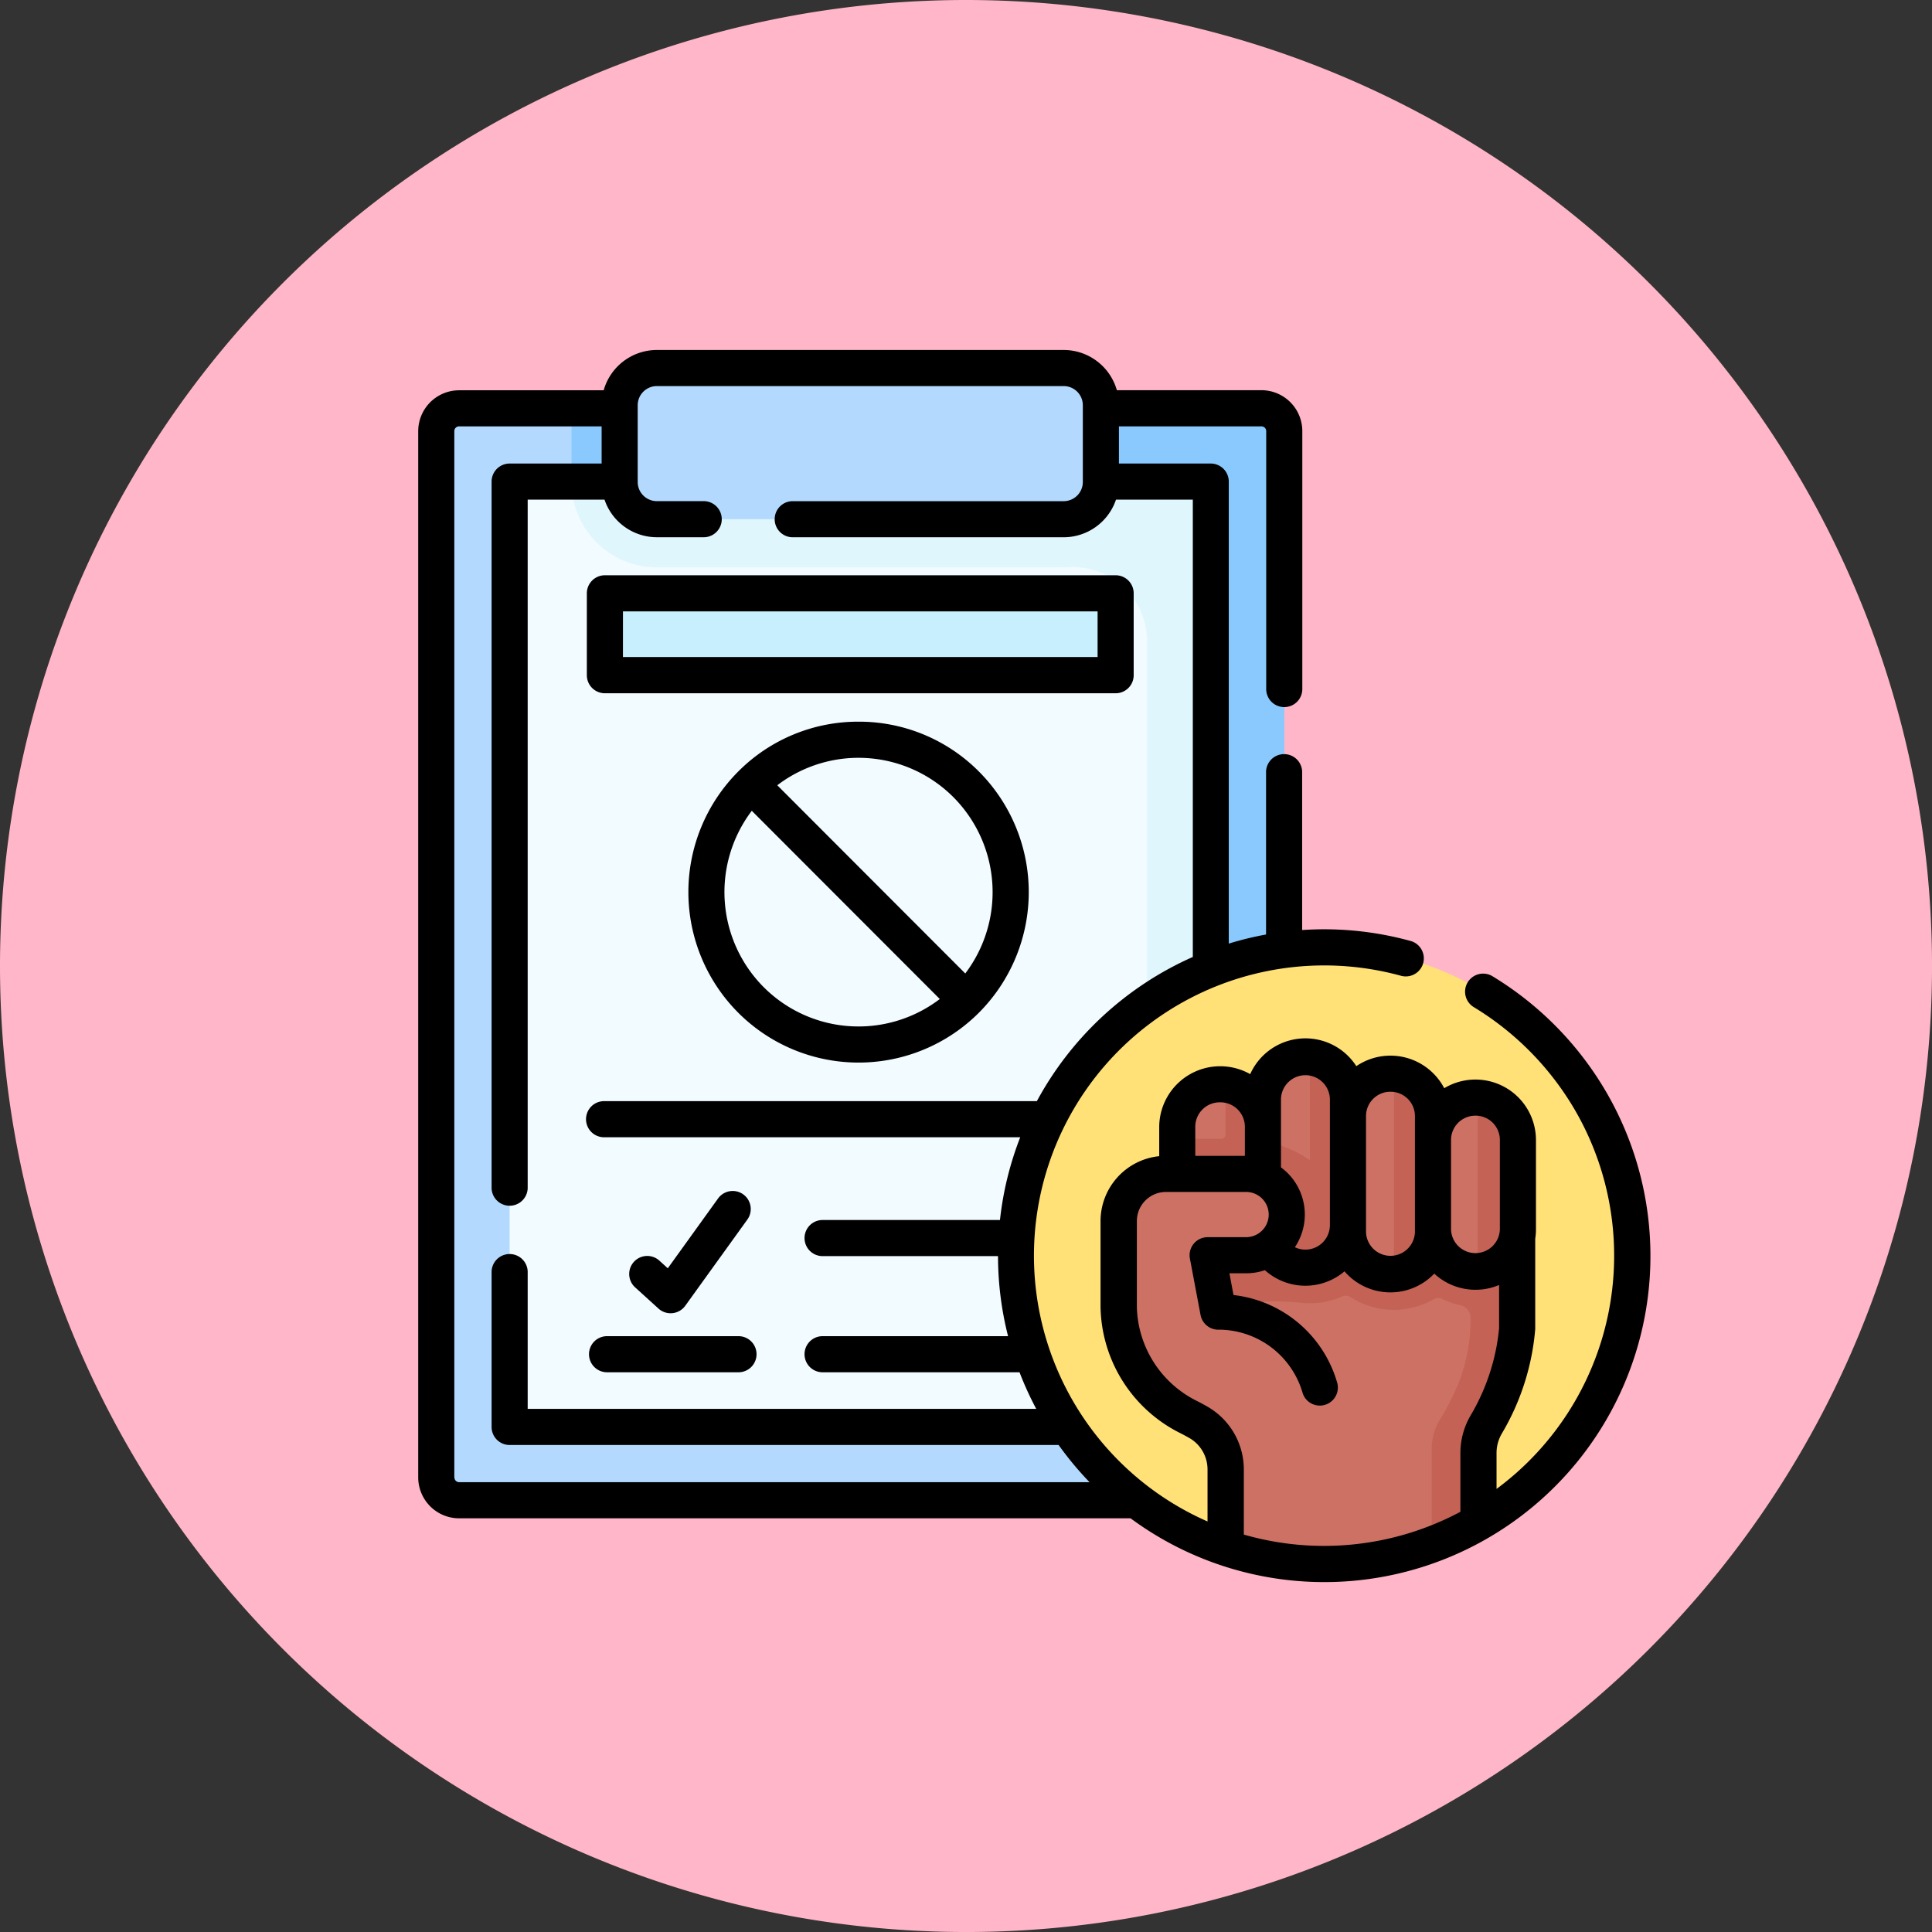 <svg xmlns="http://www.w3.org/2000/svg" width="84.945" height="84.945" viewBox="0 0 84.945 84.945">
  <rect x="0" y="0" width="84.945" height="84.945" fill="#333333" stroke="none"/>
  <g id="Grupo_1097877" data-name="Grupo 1097877" transform="translate(-185.986 -2974)">
    <path id="Trazado_861606" data-name="Trazado 861606" d="M42.473,0A42.473,42.473,0,1,1,0,42.473,42.473,42.473,0,0,1,42.473,0Z" transform="translate(185.986 2974)" fill="#ffb6c8"/>
    <g id="petition_12691634" transform="translate(204.374 2989.388)">
      <g id="Grupo_1134766" data-name="Grupo 1134766" transform="translate(0.793 0.793)">
        <path id="Trazado_938916" data-name="Trazado 938916" d="M43.36,72.258H8.5a1,1,0,0,1-1-1v-46a1,1,0,0,1,1-1h4.945l16.187,2.4,8.377-1.464,5.067.109a1,1,0,0,1,1,1l.282,44.952A1,1,0,0,1,43.36,72.258Z" transform="translate(-7.5 -22.481)" fill="#b3dafe"/>
        <path id="Trazado_938917" data-name="Trazado 938917" d="M300.471,25.252v46a1,1,0,0,1-1,1H293.44a1,1,0,0,0,1-1v-46a1,1,0,0,0-.478-.855l.562-.147h4.946A1,1,0,0,1,300.471,25.252Z" transform="translate(-263.187 -22.478)" fill="#8ac9fe"/>
        <path id="Trazado_938918" data-name="Trazado 938918" d="M89.1,24.25v3.24a3.755,3.755,0,0,1-3.752,3.751H67.462A3.755,3.755,0,0,1,63.71,27.49V24.25Z" transform="translate(-57.763 -22.478)" fill="#8ac9fe"/>
        <path id="Trazado_938919" data-name="Trazado 938919" d="M37.994,95.73V55.225a.529.529,0,0,1,.529-.529h2.192l14.872,1.653,9.778-1.036,2.309-.021a.529.529,0,0,1,.529.529l.623,39.909a.529.529,0,0,1-.529.529H38.523A.529.529,0,0,1,37.994,95.73Z" transform="translate(-34.768 -49.703)" fill="#f2fbff"/>
        <path id="Trazado_938920" data-name="Trazado 938920" d="M91.292,54.7H63.71v.018a3.751,3.751,0,0,0,3.751,3.751H85.348q.1,0,.207-.006A3.258,3.258,0,0,1,89.016,61.7V96.263h2.276a.529.529,0,0,0,.529-.529v-40.5A.529.529,0,0,0,91.292,54.7Z" transform="translate(-57.763 -49.706)" fill="#dff6fd"/>
        <path id="Trazado_938921" data-name="Trazado 938921" d="M103.236,14.147H85.349a1.635,1.635,0,0,1-1.635-1.635V9.135A1.635,1.635,0,0,1,85.349,7.5h17.887a1.635,1.635,0,0,1,1.635,1.635v3.376A1.635,1.635,0,0,1,103.236,14.147Z" transform="translate(-75.651 -7.5)" fill="#b3dafe"/>
        <path id="Trazado_938922" data-name="Trazado 938922" d="M99.717,101.179H77.9a.317.317,0,0,0-.317.317v2.96a.317.317,0,0,0,.317.317H99.717a.317.317,0,0,0,.317-.317V101.5A.317.317,0,0,0,99.717,101.179Z" transform="translate(-70.165 -91.268)" fill="#c8effe"/>
        <path id="Trazado_938923" data-name="Trazado 938923" d="M261.813,274.5a16.153,16.153,0,0,0-4.163.14,13.552,13.552,0,1,1,11.234-1.179C266.413,273.592,264.329,274.5,261.813,274.5Z" transform="translate(-222.95 -222.773)" fill="#ffe177"/>
        <path id="Trazado_938924" data-name="Trazado 938924" d="M307.377,342.783a2.462,2.462,0,0,0-.334,1.241l.033,2.645a14.342,14.342,0,0,0-1.847,1.568,13.545,13.545,0,0,1-9.067.14v-3.642a2.366,2.366,0,0,0-1.182-2.049q-.175-.1-.384-.21a5.46,5.46,0,0,1-3.083-4.807l0-3.008.47-.719c0-.266-.42-.53-.328-.763a2.05,2.05,0,0,1,1.907-1.3h.758l.2-.861c0-1.013,13.894.67,13.894,1.176l.349,5.078.022.639A9.652,9.652,0,0,1,307.377,342.783Z" transform="translate(-261.462 -296.507)" fill="#ce7165"/>
        <g id="Grupo_1134765" data-name="Grupo 1134765" transform="translate(33.107 30.267)">
          <path id="Trazado_938925" data-name="Trazado 938925" d="M334.958,346.3v3.593a9.791,9.791,0,0,1-1.378,4.893,2.462,2.462,0,0,0-.334,1.241V359.2a13.377,13.377,0,0,1-2.167,1.039v-4.213a2.462,2.462,0,0,1,.334-1.241,11.114,11.114,0,0,0,.876-1.726,7.72,7.72,0,0,0,.5-2.791.569.569,0,0,0-.446-.553,3.458,3.458,0,0,1-.8-.279.388.388,0,0,0-.369.01,3.532,3.532,0,0,1-3.664-.089.388.388,0,0,0-.37-.029,3.5,3.5,0,0,1-1.42.3,3.448,3.448,0,0,1-.494-.035,11.636,11.636,0,0,0-2.84.088c-.238.048-.75-.59-.75-.59l-1.221-4.966,13.837.075Z" transform="translate(-320.42 -338.772)" fill="#c46255"/>
          <path id="Trazado_938926" data-name="Trazado 938926" d="M426.6,312.52c0-1.013.361-2.021,1.381-2.021a1.838,1.838,0,0,1,1.844,1.834v3.9a1.839,1.839,0,0,1-1.846,1.834c-.694,0-1.469-1.023-1.469-2.036Z" transform="translate(-415.286 -308.708)" fill="#c46255"/>
          <path id="Trazado_938927" data-name="Trazado 938927" d="M355.339,295.492v5.351a1.762,1.762,0,0,0,.408,1.033c.288.4.435.791.945.862a1.754,1.754,0,0,0,.258.018,1.848,1.848,0,0,0,1.848-1.848l.6-2.224-.6-2.59v-.675a1.847,1.847,0,0,0-1.848-1.848A1.725,1.725,0,0,0,355.339,295.492Z" transform="translate(-351.645 -293.572)" fill="#c46255"/>
        </g>
        <path id="Trazado_938928" data-name="Trazado 938928" d="M415.9,312.335l-.834,2.135.834,1.763a1.821,1.821,0,0,0,.541,1.3,1.847,1.847,0,0,0,1.3.538V310.5A1.842,1.842,0,0,0,415.9,312.335Z" transform="translate(-371.95 -278.442)" fill="#ce7165"/>
        <path id="Trazado_938929" data-name="Trazado 938929" d="M390.021,307.293l.1.222c0,1.013.514,1.879,1.534,1.879a1.842,1.842,0,0,0,1.848-1.835v-5.054a1.841,1.841,0,0,0-1.848-1.834c-1.02,0-1.471,1.162-1.471,2.175Z" transform="translate(-349.55 -269.653)" fill="#c46255"/>
        <path id="Trazado_938930" data-name="Trazado 938930" d="M347.023,295.325v1.293l-.722,1.038.722,3.349a1.845,1.845,0,0,0,.808,1.434.67.67,0,0,0,1.037-.563v-8.3A1.848,1.848,0,0,0,347.023,295.325Z" transform="translate(-310.456 -263.305)" fill="#ce7165"/>
        <path id="Trazado_938931" data-name="Trazado 938931" d="M318.027,307.435v-.8a1.853,1.853,0,0,1,1.847-1.621l.757,3.1Z" transform="translate(-285.173 -273.541)" fill="#ce7165"/>
        <path id="Trazado_938932" data-name="Trazado 938932" d="M324,308.91a3.115,3.115,0,0,0-.443-.558,5.2,5.2,0,0,0-1.818-.79v-.709a1.818,1.818,0,0,0-.548-1.3,1.873,1.873,0,0,0-1.319-.538h0v2.231a.185.185,0,0,1-.185.185h-1.661v2.9l1.845.234a18.53,18.53,0,0,1,1.868,2.306c.288.4,1.025.168,1.536.239a3.45,3.45,0,0,0,1.2-2.55A3.1,3.1,0,0,0,324,308.91Z" transform="translate(-285.171 -273.541)" fill="#c46255"/>
        <path id="Trazado_938933" data-name="Trazado 938933" d="M388.044,302.443v5.179a1.841,1.841,0,0,0,1.845,1.772v-8.723a1.846,1.846,0,0,0-1.306.537A1.821,1.821,0,0,0,388.044,302.443Z" transform="translate(-347.782 -269.653)" fill="#ce7165"/>
        <path id="Trazado_938934" data-name="Trazado 938934" d="M296.081,347.844l-.4-2.145a.261.261,0,0,1,.256-.31l1.546-.006a1.764,1.764,0,1,0,.02-3.527h-3.274l-.55,0a2.154,2.154,0,0,0-2.171,2.046v.729l0,3.009a5.567,5.567,0,0,0,3.235,4.885Z" transform="translate(-261.455 -306.48)" fill="#ce7165"/>
      </g>
      <g id="Grupo_1134768" data-name="Grupo 1134768" transform="translate(0.793 0.793)">
        <path id="Trazado_938935" data-name="Trazado 938935" d="M43.36,72.258H8.5a1,1,0,0,1-1-1v-46a1,1,0,0,1,1-1h4.945l16.187,2.4,8.377-1.464,5.067.109a1,1,0,0,1,1,1l.282,44.952A1,1,0,0,1,43.36,72.258Z" transform="translate(-7.5 -22.481)" fill="#b3dafe"/>
        <path id="Trazado_938936" data-name="Trazado 938936" d="M300.471,25.252v46a1,1,0,0,1-1,1H293.44a1,1,0,0,0,1-1v-46a1,1,0,0,0-.478-.855l.562-.147h4.946A1,1,0,0,1,300.471,25.252Z" transform="translate(-263.187 -22.478)" fill="#8ac9fe"/>
        <path id="Trazado_938937" data-name="Trazado 938937" d="M89.1,24.25v3.24a3.755,3.755,0,0,1-3.752,3.751H67.462A3.755,3.755,0,0,1,63.71,27.49V24.25Z" transform="translate(-57.763 -22.478)" fill="#8ac9fe"/>
        <path id="Trazado_938938" data-name="Trazado 938938" d="M37.994,95.73V55.225a.529.529,0,0,1,.529-.529h2.192l14.872,1.653,9.778-1.036,2.309-.021a.529.529,0,0,1,.529.529l.623,39.909a.529.529,0,0,1-.529.529H38.523A.529.529,0,0,1,37.994,95.73Z" transform="translate(-34.768 -49.703)" fill="#f2fbff"/>
        <path id="Trazado_938939" data-name="Trazado 938939" d="M91.292,54.7H63.71v.018a3.751,3.751,0,0,0,3.751,3.751H85.348q.1,0,.207-.006A3.258,3.258,0,0,1,89.016,61.7V96.263h2.276a.529.529,0,0,0,.529-.529v-40.5A.529.529,0,0,0,91.292,54.7Z" transform="translate(-57.763 -49.706)" fill="#dff6fd"/>
        <path id="Trazado_938940" data-name="Trazado 938940" d="M103.236,14.147H85.349a1.635,1.635,0,0,1-1.635-1.635V9.135A1.635,1.635,0,0,1,85.349,7.5h17.887a1.635,1.635,0,0,1,1.635,1.635v3.376A1.635,1.635,0,0,1,103.236,14.147Z" transform="translate(-75.651 -7.5)" fill="#b3dafe"/>
        <path id="Trazado_938941" data-name="Trazado 938941" d="M99.717,101.179H77.9a.317.317,0,0,0-.317.317v2.96a.317.317,0,0,0,.317.317H99.717a.317.317,0,0,0,.317-.317V101.5A.317.317,0,0,0,99.717,101.179Z" transform="translate(-70.165 -91.268)" fill="#c8effe"/>
        <path id="Trazado_938942" data-name="Trazado 938942" d="M261.813,274.5a16.153,16.153,0,0,0-4.163.14,13.552,13.552,0,1,1,11.234-1.179C266.413,273.592,264.329,274.5,261.813,274.5Z" transform="translate(-222.95 -222.773)" fill="#ffe177"/>
        <path id="Trazado_938943" data-name="Trazado 938943" d="M307.377,342.783a2.462,2.462,0,0,0-.334,1.241l.033,2.645a14.342,14.342,0,0,0-1.847,1.568,13.545,13.545,0,0,1-9.067.14v-3.642a2.366,2.366,0,0,0-1.182-2.049q-.175-.1-.384-.21a5.46,5.46,0,0,1-3.083-4.807l0-3.008.47-.719c0-.266-.42-.53-.328-.763a2.05,2.05,0,0,1,1.907-1.3h.758l.2-.861c0-1.013,13.894.67,13.894,1.176l.349,5.078.022.639A9.652,9.652,0,0,1,307.377,342.783Z" transform="translate(-261.462 -296.507)" fill="#ce7165"/>
        <g id="Grupo_1134767" data-name="Grupo 1134767" transform="translate(33.107 30.267)">
          <path id="Trazado_938944" data-name="Trazado 938944" d="M334.958,346.3v3.593a9.791,9.791,0,0,1-1.378,4.893,2.462,2.462,0,0,0-.334,1.241V359.2a13.377,13.377,0,0,1-2.167,1.039v-4.213a2.462,2.462,0,0,1,.334-1.241,11.114,11.114,0,0,0,.876-1.726,7.72,7.72,0,0,0,.5-2.791.569.569,0,0,0-.446-.553,3.458,3.458,0,0,1-.8-.279.388.388,0,0,0-.369.01,3.532,3.532,0,0,1-3.664-.089.388.388,0,0,0-.37-.029,3.5,3.5,0,0,1-1.42.3,3.448,3.448,0,0,1-.494-.035,11.636,11.636,0,0,0-2.84.088c-.238.048-.75-.59-.75-.59l-1.221-4.966,13.837.075Z" transform="translate(-320.42 -338.772)" fill="#c46255"/>
          <path id="Trazado_938945" data-name="Trazado 938945" d="M426.6,312.52c0-1.013.361-2.021,1.381-2.021a1.838,1.838,0,0,1,1.844,1.834v3.9a1.839,1.839,0,0,1-1.846,1.834c-.694,0-1.469-1.023-1.469-2.036Z" transform="translate(-415.286 -308.708)" fill="#c46255"/>
          <path id="Trazado_938946" data-name="Trazado 938946" d="M355.339,295.492v5.351a1.762,1.762,0,0,0,.408,1.033c.288.4.435.791.945.862a1.754,1.754,0,0,0,.258.018,1.848,1.848,0,0,0,1.848-1.848l.6-2.224-.6-2.59v-.675a1.847,1.847,0,0,0-1.848-1.848A1.725,1.725,0,0,0,355.339,295.492Z" transform="translate(-351.645 -293.572)" fill="#c46255"/>
        </g>
        <path id="Trazado_938947" data-name="Trazado 938947" d="M415.9,312.335l-.834,2.135.834,1.763a1.821,1.821,0,0,0,.541,1.3,1.847,1.847,0,0,0,1.3.538V310.5A1.842,1.842,0,0,0,415.9,312.335Z" transform="translate(-371.95 -278.442)" fill="#ce7165"/>
        <path id="Trazado_938948" data-name="Trazado 938948" d="M390.021,307.293l.1.222c0,1.013.514,1.879,1.534,1.879a1.842,1.842,0,0,0,1.848-1.835v-5.054a1.841,1.841,0,0,0-1.848-1.834c-1.02,0-1.471,1.162-1.471,2.175Z" transform="translate(-349.55 -269.653)" fill="#c46255"/>
        <path id="Trazado_938949" data-name="Trazado 938949" d="M347.023,295.325v1.293l-.722,1.038.722,3.349a1.845,1.845,0,0,0,.808,1.434.67.67,0,0,0,1.037-.563v-8.3A1.848,1.848,0,0,0,347.023,295.325Z" transform="translate(-310.456 -263.305)" fill="#ce7165"/>
        <path id="Trazado_938950" data-name="Trazado 938950" d="M318.027,307.435v-.8a1.853,1.853,0,0,1,1.847-1.621l.757,3.1Z" transform="translate(-285.173 -273.541)" fill="#ce7165"/>
        <path id="Trazado_938951" data-name="Trazado 938951" d="M324,308.91a3.115,3.115,0,0,0-.443-.558,5.2,5.2,0,0,0-1.818-.79v-.709a1.818,1.818,0,0,0-.548-1.3,1.873,1.873,0,0,0-1.319-.538h0v2.231a.185.185,0,0,1-.185.185h-1.661v2.9l1.845.234a18.53,18.53,0,0,1,1.868,2.306c.288.4,1.025.168,1.536.239a3.45,3.45,0,0,0,1.2-2.55A3.1,3.1,0,0,0,324,308.91Z" transform="translate(-285.171 -273.541)" fill="#c46255"/>
        <path id="Trazado_938952" data-name="Trazado 938952" d="M388.044,302.443v5.179a1.841,1.841,0,0,0,1.845,1.772v-8.723a1.846,1.846,0,0,0-1.306.537A1.821,1.821,0,0,0,388.044,302.443Z" transform="translate(-347.782 -269.653)" fill="#ce7165"/>
        <path id="Trazado_938953" data-name="Trazado 938953" d="M296.081,347.844l-.4-2.145a.261.261,0,0,1,.256-.31l1.546-.006a1.764,1.764,0,1,0,.02-3.527h-3.274l-.55,0a2.154,2.154,0,0,0-2.171,2.046v.729l0,3.009a5.567,5.567,0,0,0,3.235,4.885Z" transform="translate(-261.455 -306.48)" fill="#ce7165"/>
      </g>
      <g id="Grupo_1134769" data-name="Grupo 1134769" transform="translate(0 0)">
        <path id="Trazado_938954" data-name="Trazado 938954" d="M119.741,154.46a7.432,7.432,0,0,0-5.292,2.194h0a7.509,7.509,0,0,0,0,10.6,7.48,7.48,0,0,0,10.586,0h0a7.509,7.509,0,0,0,0-10.6A7.432,7.432,0,0,0,119.741,154.46Zm-4.171,11.672a5.921,5.921,0,0,1-.523-7.754l8.266,8.276a5.892,5.892,0,0,1-7.744-.523Zm8.864-.6-8.266-8.276a5.892,5.892,0,0,1,7.743.523A5.921,5.921,0,0,1,124.434,165.531Z" transform="translate(-100.381 -138.118)"/>
        <path id="Trazado_938955" data-name="Trazado 938955" d="M72.035,411.413h5.722a.794.794,0,1,0,0-1.587H72.035a.794.794,0,1,0,0,1.587Z" transform="translate(-63.704 -366.466)"/>
        <path id="Trazado_938956" data-name="Trazado 938956" d="M88.954,354.643a.794.794,0,0,0,1.178-.123l2.73-3.79a.793.793,0,0,0-1.288-.927l-2.21,3.069-.37-.336a.793.793,0,1,0-1.067,1.174Z" transform="translate(-78.391 -312.497)"/>
        <path id="Trazado_938957" data-name="Trazado 938957" d="M70.874,98.861H93.329a.793.793,0,0,0,.794-.794v-3.6a.793.793,0,0,0-.794-.794H70.874a.793.793,0,0,0-.794.794v3.6A.793.793,0,0,0,70.874,98.861Zm.794-3.6H92.536v2.008H71.667Z" transform="translate(-62.666 -83.768)"/>
        <path id="Trazado_938958" data-name="Trazado 938958" d="M52.265,32.679a14.469,14.469,0,0,0-5.01-5.131.794.794,0,1,0-.825,1.356,12.879,12.879,0,0,1,4.459,4.567,12.754,12.754,0,0,1-3.478,16.605V48.5a1.691,1.691,0,0,1,.23-.854,10.75,10.75,0,0,0,1.471-4.6V39.076a2.64,2.64,0,0,0,.032-.408V34.726a2.661,2.661,0,0,0-4.033-2.268,2.668,2.668,0,0,0-3.865-.97,2.66,2.66,0,0,0-4.666.351,2.681,2.681,0,0,0-4,2.3v1.307A2.871,2.871,0,0,0,30,38.3l0,3.78a6.322,6.322,0,0,0,3.55,5.565c.128.066.252.134.369.2a1.594,1.594,0,0,1,.785,1.377v2.285a12.762,12.762,0,0,1,8.531-23.986.794.794,0,0,0,.425-1.529,14.317,14.317,0,0,0-3.837-.522c-.322,0-.642.012-.959.033V18.591a.794.794,0,1,0-1.587,0V25.7a14.207,14.207,0,0,0-1.639.4V5.787a.793.793,0,0,0-.794-.794H30.808V3.359h6.268a.208.208,0,0,1,.208.208V14.879a.794.794,0,1,0,1.587,0V3.568a1.8,1.8,0,0,0-1.8-1.8H30.717A2.433,2.433,0,0,0,28.379,0H10.492A2.433,2.433,0,0,0,8.154,1.772H1.8A1.8,1.8,0,0,0,0,3.568v46a1.8,1.8,0,0,0,1.8,1.8H31.261c.02,0,.04,0,.059,0A14.339,14.339,0,0,0,52.265,32.679Zm-5.779.985a1.068,1.068,0,0,1,1.071,1.061v3.942a1.074,1.074,0,0,1-2.147,0V34.726a1.07,1.07,0,0,1,1.076-1.061Zm-3.739-1.051a1.07,1.07,0,0,1,1.076,1.061v5.11a1.076,1.076,0,0,1-2.151,0c0-.054,0-5.11,0-5.11A1.07,1.07,0,0,1,42.747,32.613Zm-4.814.316a1.076,1.076,0,0,1,2.151,0v5.549a1.076,1.076,0,0,1-1.54.971,2.577,2.577,0,0,0-.611-3.511V32.929Zm-2.677.149a1.077,1.077,0,0,1,1.09,1.061v1.292H34.165V34.14A1.077,1.077,0,0,1,35.255,33.078ZM1.587,49.569v-46A.208.208,0,0,1,1.8,3.359H8.064V4.993H4.02a.793.793,0,0,0-.794.794V36.859a.794.794,0,0,0,1.587,0V6.58H8.191a2.433,2.433,0,0,0,2.3,1.653h2.089a.794.794,0,0,0,0-1.587H10.492a.843.843,0,0,1-.842-.842V2.429a.843.843,0,0,1,.842-.842H28.379a.843.843,0,0,1,.842.842V5.805a.843.843,0,0,1-.842.842H16.438a.794.794,0,0,0,0,1.587H28.379a2.433,2.433,0,0,0,2.3-1.653h3.378V26.687A14.435,14.435,0,0,0,27.2,33.027h-19a.794.794,0,1,0,0,1.587H26.469a14.244,14.244,0,0,0-.891,3.639H17.751a.794.794,0,0,0,0,1.587h7.741a14.331,14.331,0,0,0,.442,3.52H17.751a.794.794,0,0,0,0,1.587h8.687a14.3,14.3,0,0,0,.735,1.61H4.813V40.571a.794.794,0,1,0-1.587,0v6.78a.793.793,0,0,0,.794.794H28.157a14.469,14.469,0,0,0,1.359,1.634H1.8a.208.208,0,0,1-.208-.208ZM36.3,52.084V49.222a3.186,3.186,0,0,0-1.574-2.749c-.14-.082-.289-.163-.441-.241a4.743,4.743,0,0,1-2.688-4.154l0-3.78a1.281,1.281,0,0,1,1.281-1.279H36.4a.994.994,0,0,1,0,1.988H34.709a.794.794,0,0,0-.78.941l.468,2.481a.794.794,0,0,0,.737.645,3.85,3.85,0,0,1,3.754,2.795.793.793,0,1,0,1.506-.5,5.376,5.376,0,0,0-4.548-3.818l-.18-.956H36.4a2.57,2.57,0,0,0,.826-.136,2.659,2.659,0,0,0,3.5.051,2.666,2.666,0,0,0,3.947.1,2.667,2.667,0,0,0,2.85.5V43.02a9.258,9.258,0,0,1-1.254,3.828,3.28,3.28,0,0,0-.447,1.656v2.578a12.738,12.738,0,0,1-9.526,1Z" transform="translate(0 0)"/>
      </g>
    </g>
  </g>
</svg>
